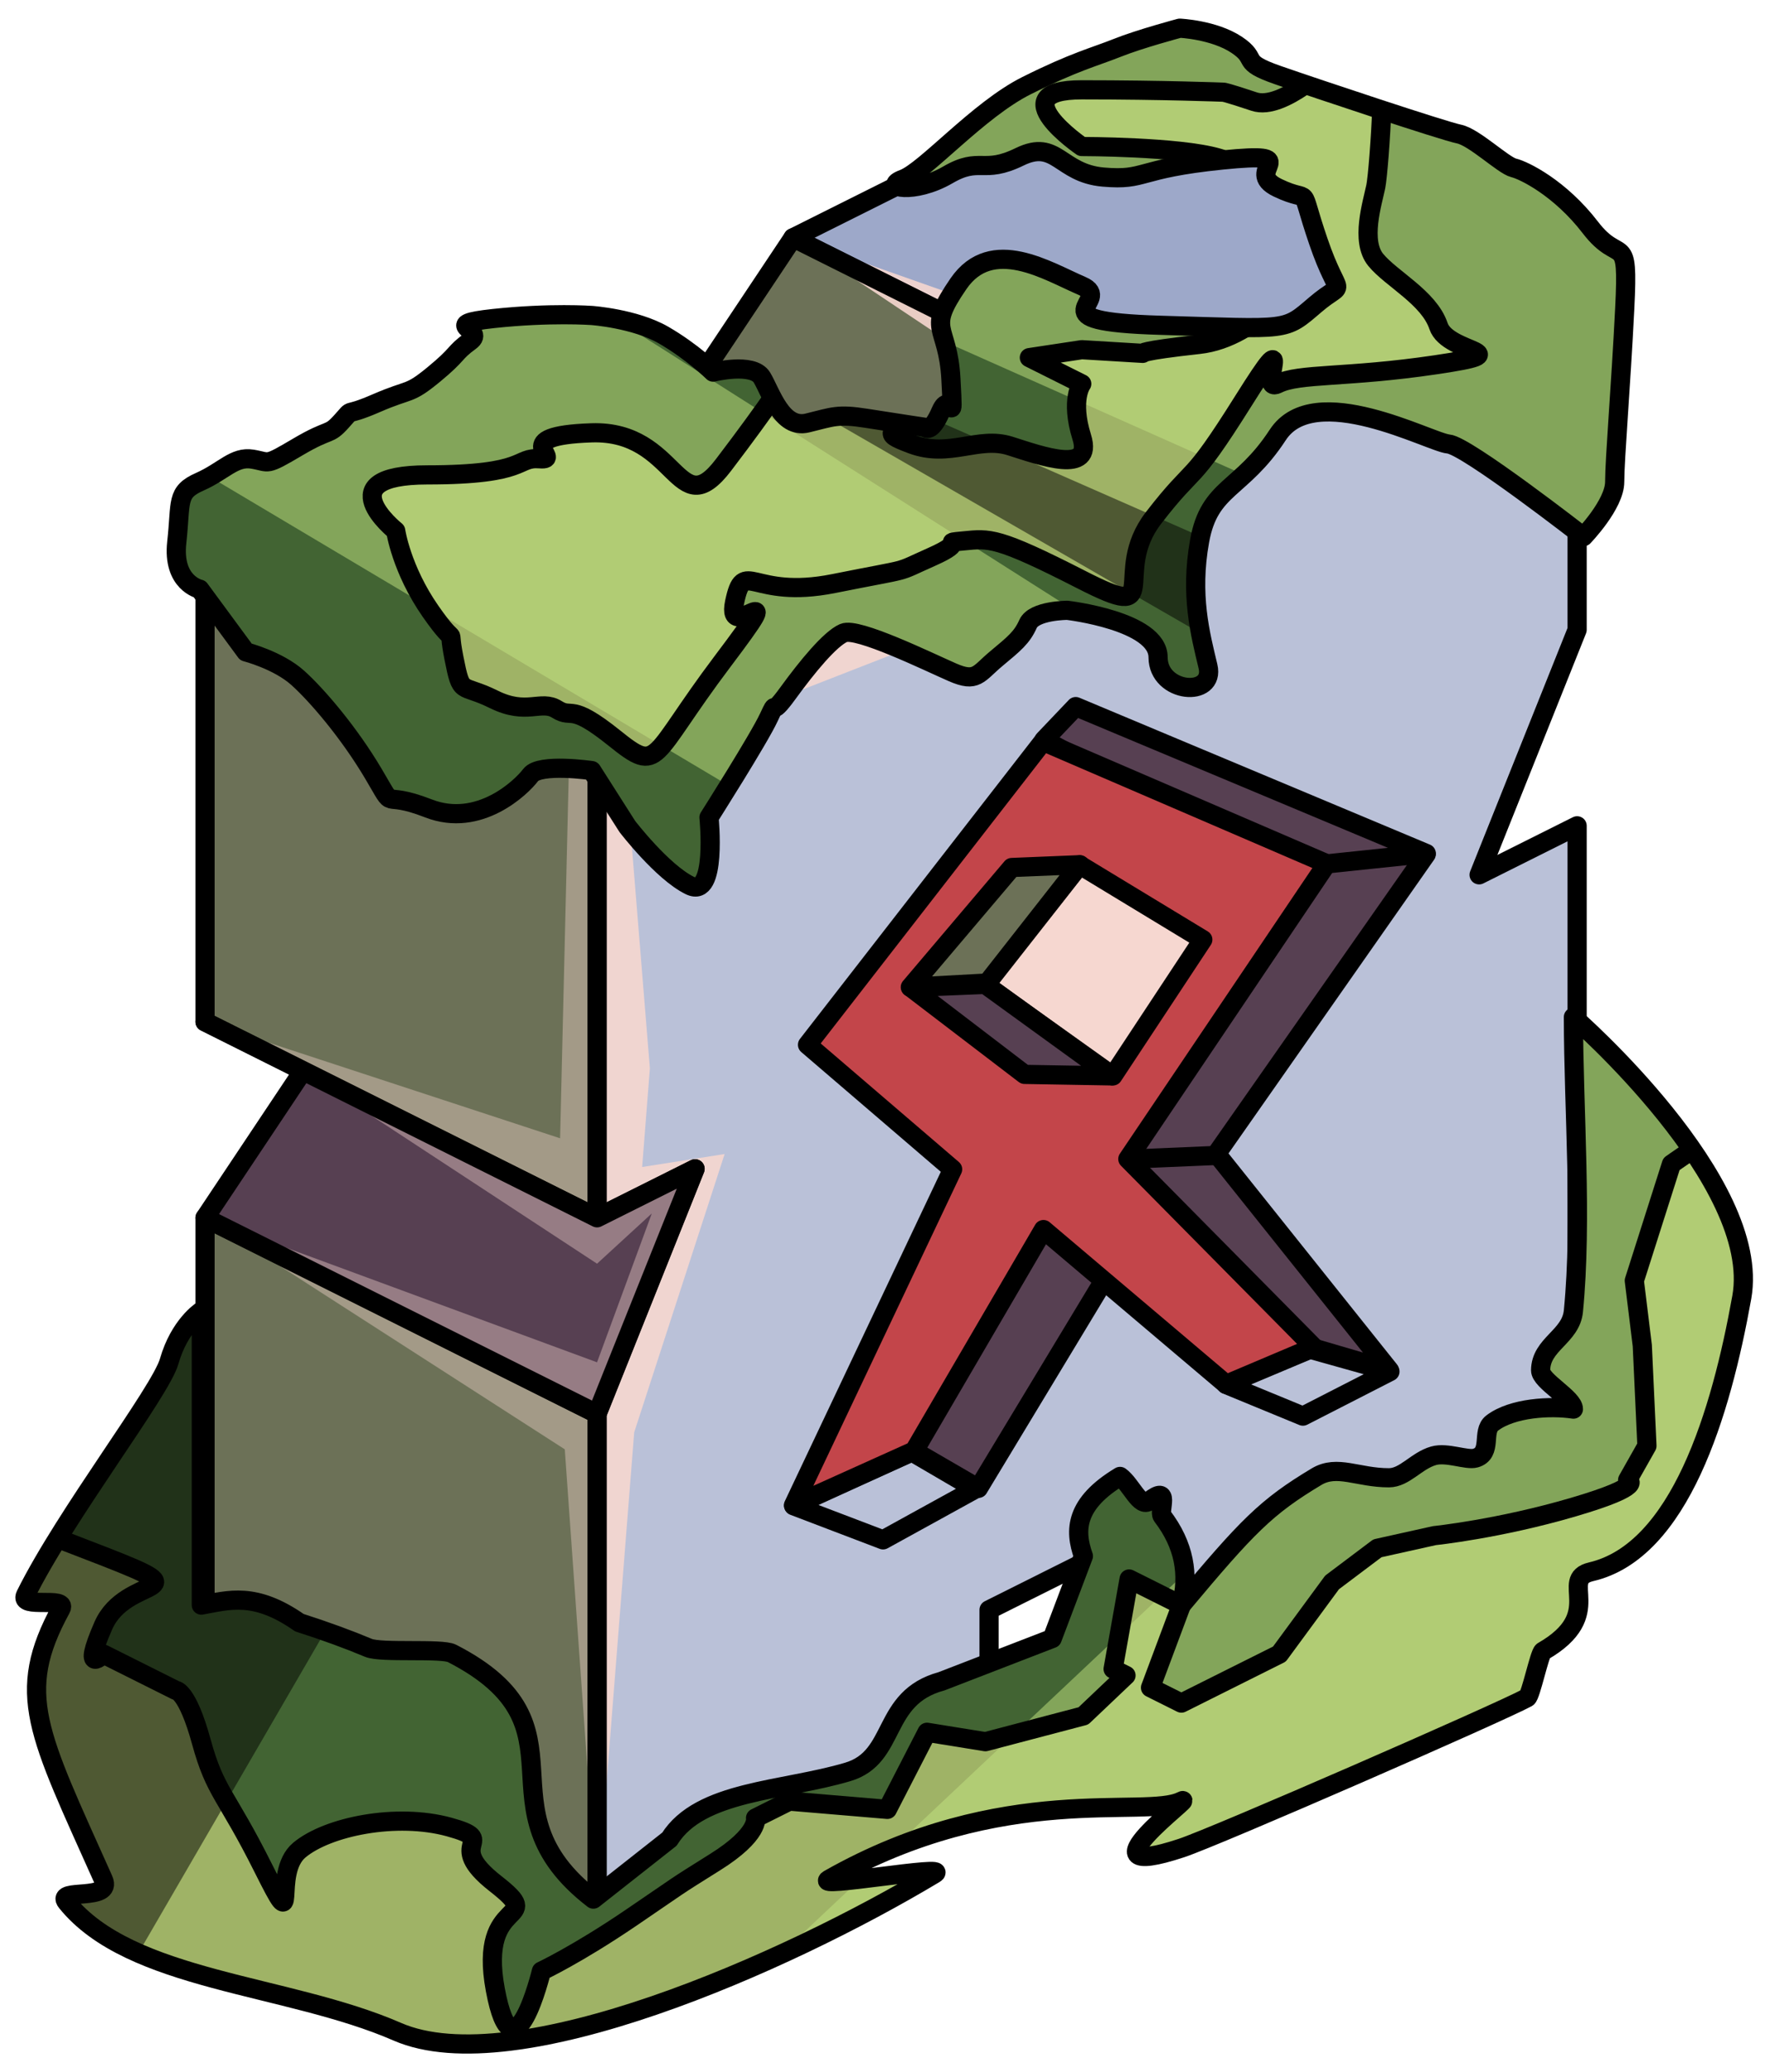 <?xml version="1.0" encoding="UTF-8" standalone="no"?><!DOCTYPE svg PUBLIC "-//W3C//DTD SVG 1.1//EN" "http://www.w3.org/Graphics/SVG/1.1/DTD/svg11.dtd"><svg width="100%" height="100%" viewBox="0 0 92 108" version="1.1" xmlns="http://www.w3.org/2000/svg" xmlns:xlink="http://www.w3.org/1999/xlink" xml:space="preserve" xmlns:serif="http://www.serif.com/" style="fill-rule:evenodd;clip-rule:evenodd;stroke-linecap:round;stroke-linejoin:round;stroke-miterlimit:1.5;"><g id="X_Runestone_mossy_1"><g id="F_Runestone_grass_runes_1"><g id="F_Runestone_runes_1"><g><g><g><path d="M61.773,2.179l20.434,10.217l-20.434,10.217l-20.435,-10.217l20.435,-10.217Z" style="fill:#9da8c9;"/><clipPath id="_clip1"><path d="M61.773,2.179l20.434,10.217l-20.434,10.217l-20.435,-10.217l20.435,-10.217Z"/></clipPath><g clip-path="url(#_clip1)"><path d="M82.207,12.396l-20.434,7.207l-20.435,-7.207l16.529,11.038l-2.016,4.234l-4.296,0.054l-20.434,-10.217l15.326,9.86l-14.487,7.762l-21.273,-7.405l18.954,12.849l-0.446,18.765l-18.508,-6.072l5.109,2.555l15.325,10.054l2.855,-2.621l-2.855,7.762l-20.434,-7.533l18.752,12.069l1.682,23.691l1.936,-24.575l4.714,-14.509l-4.299,0.676l0.403,-5.141l-1.311,-16.129l18.225,-7.116l8.697,-0.76l5.176,-7.629l17.545,-11.662Z" style="fill:#f6d7d0;fill-opacity:0.9;"/></g><path d="M61.773,2.179l20.434,10.217l-20.434,10.217l-20.435,-10.217l20.435,-10.217Z" style="fill:none;stroke:#000;stroke-width:1px;"/><path d="M31.121,17.505l-20.434,10.217l20.434,10.217l20.434,-10.217l-20.434,-10.217" style="fill:#9da8c9;"/><clipPath id="_clip2"><path d="M31.121,17.505l-20.434,10.217l20.434,10.217l20.434,-10.217l-20.434,-10.217"/></clipPath><g clip-path="url(#_clip2)"><path d="M84.838,71.049l-10.72,-7.911l-2.055,-16.353l-2.976,16.813l10.719,12.601l-15.707,10.327l-3.667,-13.492l1.414,-10.924l-5.108,4.654l0,13.226l-13.317,3.558l10.938,2.74l-11.142,12.484l-6.913,-10.65l-5.109,-3.656l-18.08,9.472l15.264,0.231l12.413,0.867l-4.488,7.71l-30.651,0.962l-2.388,-27.633l7.496,6.469l6.793,1.712l3.424,-1.712l-7.428,-3.714l-4.456,-12.445l-0.849,-23.451l12.733,8.959l1.983,4.117l1.42,-5.818l-3.403,-3.407l-11.817,-14.526l4.26,-17.456l17.774,16.656l-5.108,-17.88l11.544,-5.772l8.89,-4.445l7.847,9.032l4.367,5.295l3.111,-1.556l5.109,-4.977l-5.109,-3.079l0,2.948l-5.108,-2.554l2.564,-3.827l12.761,4.01l7.677,1.101l7.649,10.829l-1.661,12.599l1.661,31.481l7.734,-67.652l-72.439,-2.166l-40.255,53.098l18.115,65.251l76.628,-0.636l7.666,-41.51" style="fill:#8d323a;fill-opacity:0.7;"/><path d="M82.207,12.396l-20.434,7.207l-20.435,-7.207l16.529,11.038l-2.016,4.234l-4.296,0.054l-20.434,-10.217l15.326,9.86l-14.487,7.762l-21.273,-7.405l18.954,12.849l-0.446,18.765l-18.508,-6.072l5.109,2.555l15.325,10.054l2.855,-2.621l-2.855,7.762l-20.434,-7.533l18.752,12.069l1.682,23.691l1.936,-24.575l4.714,-14.509l-4.299,0.676l0.403,-5.141l-1.311,-16.129l18.225,-7.116l8.697,-0.76l5.176,-7.629l17.545,-11.662Z" style="fill:#f6d7d0;fill-opacity:0.9;"/></g><path d="M31.121,17.505l-20.434,10.217l20.434,10.217l20.434,-10.217l-20.434,-10.217" style="fill:none;stroke:#000;stroke-width:1px;"/><path d="M41.338,12.396l-5.108,7.663l20.434,10.217l5.109,-7.663l-20.435,-10.217Z" style="fill:#6c7157;"/><clipPath id="_clip3"><path d="M41.338,12.396l-5.108,7.663l20.434,10.217l5.109,-7.663l-20.435,-10.217Z"/></clipPath><g clip-path="url(#_clip3)"><path d="M84.838,71.049l-10.72,-7.911l-2.055,-16.353l-2.976,16.813l10.719,12.601l-15.707,10.327l-3.667,-13.492l1.414,-10.924l-5.108,4.654l0,13.226l-13.317,3.558l10.938,2.74l-11.142,12.484l-6.913,-10.65l-5.109,-3.656l-18.08,9.472l15.264,0.231l12.413,0.867l-4.488,7.71l-30.651,0.962l-2.388,-27.633l7.496,6.469l6.793,1.712l3.424,-1.712l-7.428,-3.714l-4.456,-12.445l-0.849,-23.451l12.733,8.959l1.983,4.117l1.42,-5.818l-3.403,-3.407l-11.817,-14.526l4.26,-17.456l17.774,16.656l-5.108,-17.88l11.544,-5.772l8.89,-4.445l7.847,9.032l4.367,5.295l3.111,-1.556l5.109,-4.977l-5.109,-3.079l0,2.948l-5.108,-2.554l2.564,-3.827l12.761,4.01l7.677,1.101l7.649,10.829l-1.661,12.599l1.661,31.481l7.734,-67.652l-72.439,-2.166l-40.255,53.098l18.115,65.251l76.628,-0.636l7.666,-41.51" style="fill:#8d323a;fill-opacity:0.7;"/><path d="M82.207,12.396l-20.434,7.207l-20.435,-7.207l16.529,11.038l-2.016,4.234l-4.296,0.054l-20.434,-10.217l15.326,9.86l-14.487,7.762l-21.273,-7.405l18.954,12.849l-0.446,18.765l-18.508,-6.072l5.109,2.555l15.325,10.054l2.855,-2.621l-2.855,7.762l-20.434,-7.533l18.752,12.069l1.682,23.691l1.936,-24.575l4.714,-14.509l-4.299,0.676l0.403,-5.141l-1.311,-16.129l18.225,-7.116l8.697,-0.76l5.176,-7.629l17.545,-11.662Z" style="fill:#f6d7d0;fill-opacity:0.9;"/></g><path d="M41.338,12.396l-5.108,7.663l20.434,10.217l5.109,-7.663l-20.435,-10.217Z" style="fill:none;stroke:#000;stroke-width:1px;"/><path d="M82.207,12.396l-20.434,10.217l-5.109,7.663l-5.109,-2.554l-20.434,10.217l0,25.542l5.109,-2.554l-5.109,12.772l0,25.542l20.434,-10.217l0,-5.108l5.109,-2.555l5.109,2.555l20.434,-10.217l0,-30.652l-5.109,2.555l5.109,-12.772l0,-20.434" style="fill:#bac1d8;"/><clipPath id="_clip4"><path d="M82.207,12.396l-20.434,10.217l-5.109,7.663l-5.109,-2.554l-20.434,10.217l0,25.542l5.109,-2.554l-5.109,12.772l0,25.542l20.434,-10.217l0,-5.108l5.109,-2.555l5.109,2.555l20.434,-10.217l0,-30.652l-5.109,2.555l5.109,-12.772l0,-20.434"/></clipPath><g clip-path="url(#_clip4)"><path d="M82.207,12.396l-20.434,7.207l-20.435,-7.207l16.529,11.038l-2.016,4.234l-4.296,0.054l-20.434,-10.217l15.326,9.86l-14.487,7.762l-21.273,-7.405l18.954,12.849l-0.446,18.765l-18.508,-6.072l5.109,2.555l15.325,10.054l2.855,-2.621l-2.855,7.762l-20.434,-7.533l18.752,12.069l1.682,23.691l1.936,-24.575l4.714,-14.509l-4.299,0.676l0.403,-5.141l-1.311,-16.129l18.225,-7.116l8.697,-0.76l5.176,-7.629l17.545,-11.662Z" style="fill:#f6d7d0;fill-opacity:0.9;"/></g><path d="M82.207,12.396l-20.434,10.217l-5.109,7.663l-5.109,-2.554l-20.434,10.217l0,25.542l5.109,-2.554l-5.109,12.772l0,25.542l20.434,-10.217l0,-5.108l5.109,-2.555l5.109,2.555l20.434,-10.217l0,-30.652l-5.109,2.555l5.109,-12.772l0,-20.434" style="fill:none;stroke:#000;stroke-width:1px;"/><path d="M10.687,27.722l20.434,10.217l0,25.542l-20.434,-10.217l0,-25.542Z" style="fill:#6c7157;"/><clipPath id="_clip5"><path d="M10.687,27.722l20.434,10.217l0,25.542l-20.434,-10.217l0,-25.542Z"/></clipPath><g clip-path="url(#_clip5)"><path d="M82.207,12.396l-20.434,7.207l-20.435,-7.207l16.529,11.038l-2.016,4.234l-4.296,0.054l-20.434,-10.217l15.326,9.86l-14.487,7.762l-21.273,-7.405l18.954,12.849l-0.446,18.765l-18.508,-6.072l5.109,2.555l15.325,10.054l2.855,-2.621l-2.855,7.762l-20.434,-7.533l18.752,12.069l1.682,23.691l1.936,-24.575l4.714,-14.509l-4.299,0.676l0.403,-5.141l-1.311,-16.129l18.225,-7.116l8.697,-0.76l5.176,-7.629l17.545,-11.662Z" style="fill:#f6d7d0;fill-opacity:0.4;"/></g><path d="M10.687,27.722l20.434,10.217l0,25.542l-20.434,-10.217l0,-25.542Z" style="fill:none;stroke:#000;stroke-width:1px;"/><path d="M31.121,99.241l-20.434,-10.217l0,-25.543l20.434,10.218l0,25.542" style="fill:#6c7157;"/><clipPath id="_clip6"><path d="M31.121,99.241l-20.434,-10.217l0,-25.543l20.434,10.218l0,25.542"/></clipPath><g clip-path="url(#_clip6)"><path d="M82.207,12.396l-20.434,7.207l-20.435,-7.207l16.529,11.038l-2.016,4.234l-4.296,0.054l-20.434,-10.217l15.326,9.86l-14.487,7.762l-21.273,-7.405l18.954,12.849l-0.446,18.765l-18.508,-6.072l5.109,2.555l15.325,10.054l2.855,-2.621l-2.855,7.762l-20.434,-7.533l18.752,12.069l1.682,23.691l1.936,-24.575l4.714,-14.509l-4.299,0.676l0.403,-5.141l-1.311,-16.129l18.225,-7.116l8.697,-0.76l5.176,-7.629l17.545,-11.662Z" style="fill:#f6d7d0;fill-opacity:0.4;"/></g><path d="M31.121,99.241l-20.434,-10.217l0,-25.543l20.434,10.218l0,25.542" style="fill:none;stroke:#000;stroke-width:1px;"/><path d="M10.687,53.264l5.109,2.555l-5.109,7.662l20.434,10.218l5.109,-12.772l-5.109,2.554l-20.434,-10.217Z" style="fill:#574052;"/><clipPath id="_clip7"><path d="M10.687,53.264l5.109,2.555l-5.109,7.662l20.434,10.218l5.109,-12.772l-5.109,2.554l-20.434,-10.217Z"/></clipPath><g clip-path="url(#_clip7)"><path d="M82.207,12.396l-20.434,7.207l-20.435,-7.207l16.529,11.038l-2.016,4.234l-4.296,0.054l-20.434,-10.217l15.326,9.86l-14.487,7.762l-21.273,-7.405l18.954,12.849l-0.446,18.765l-18.508,-6.072l5.109,2.555l15.325,10.054l2.855,-2.621l-2.855,7.762l-20.434,-7.533l18.752,12.069l1.682,23.691l1.936,-24.575l4.714,-14.509l-4.299,0.676l0.403,-5.141l-1.311,-16.129l18.225,-7.116l8.697,-0.76l5.176,-7.629l17.545,-11.662Z" style="fill:#f6d7d0;fill-opacity:0.4;"/></g><path d="M10.687,53.264l5.109,2.555l-5.109,7.662l20.434,10.218l5.109,-12.772l-5.109,2.554l-20.434,-10.217Z" style="fill:none;stroke:#000;stroke-width:1px;"/></g></g></g></g><path d="M82.013,53.019c0,0 9.856,8.577 8.777,14.605c-1.079,6.029 -3.229,13.233 -7.853,14.308c-1.72,0.4 0.847,2.21 -2.512,4.144c-0.176,0.101 -0.635,2.32 -0.823,2.422c-1.408,0.769 -16.227,7.244 -18.023,7.837c-5.677,1.875 0.864,-2.886 0,-2.448c-1.867,0.948 -9.278,-1.077 -18.368,4.076c-0.9,0.51 6.362,-0.802 5.508,-0.289c-7.774,4.667 -21.894,10.899 -28.008,8.235c-5.758,-2.51 -13.904,-2.61 -17.243,-6.763c-0.596,-0.741 2.436,-0.008 1.918,-1.168c-3.422,-7.661 -4.632,-9.677 -2.213,-14.112c0.371,-0.68 -2.212,0.031 -1.837,-0.725c2.07,-4.178 7.027,-10.585 7.482,-12.178c0.538,-1.882 1.676,-2.619 1.676,-2.619l0,15.326c1.439,-0.258 2.787,-0.71 5.109,0.915c1.379,0.442 2.569,0.879 3.599,1.312c0.669,0.282 3.818,0.012 4.36,0.291c7.442,3.83 1.155,8.023 7.366,12.808l3.966,-3.126c1.596,-2.547 5.9,-2.495 9.298,-3.506c2.588,-0.77 1.703,-3.863 4.891,-4.725l5.763,-2.227l1.625,-4.296c-0.489,-1.368 -0.424,-2.744 1.91,-4.154c0.587,0.424 1.04,1.66 1.516,1.284c1.151,-0.91 0.484,0.521 0.685,0.784c1.153,1.507 1.415,3.057 0.997,4.64c3.435,-4.107 4.416,-5.117 7.045,-6.695c1.078,-0.647 2.156,0.061 3.776,0.057c0.822,-0.002 1.43,-0.893 2.327,-1.147c0.698,-0.198 1.723,0.251 2.178,0.122c0.902,-0.255 0.306,-1.397 0.877,-1.83c1.052,-0.799 3.03,-0.905 4.231,-0.724c0.005,-0.567 -1.712,-1.456 -1.709,-2.023c0.008,-1.368 1.578,-1.739 1.709,-3.086c0.467,-4.782 0.008,-10.451 0,-15.325Z" style="fill:#426433;"/><clipPath id="_clip8"><path d="M82.013,53.019c0,0 9.856,8.577 8.777,14.605c-1.079,6.029 -3.229,13.233 -7.853,14.308c-1.72,0.4 0.847,2.21 -2.512,4.144c-0.176,0.101 -0.635,2.32 -0.823,2.422c-1.408,0.769 -16.227,7.244 -18.023,7.837c-5.677,1.875 0.864,-2.886 0,-2.448c-1.867,0.948 -9.278,-1.077 -18.368,4.076c-0.9,0.51 6.362,-0.802 5.508,-0.289c-7.774,4.667 -21.894,10.899 -28.008,8.235c-5.758,-2.51 -13.904,-2.61 -17.243,-6.763c-0.596,-0.741 2.436,-0.008 1.918,-1.168c-3.422,-7.661 -4.632,-9.677 -2.213,-14.112c0.371,-0.68 -2.212,0.031 -1.837,-0.725c2.07,-4.178 7.027,-10.585 7.482,-12.178c0.538,-1.882 1.676,-2.619 1.676,-2.619l0,15.326c1.439,-0.258 2.787,-0.71 5.109,0.915c1.379,0.442 2.569,0.879 3.599,1.312c0.669,0.282 3.818,0.012 4.36,0.291c7.442,3.83 1.155,8.023 7.366,12.808l3.966,-3.126c1.596,-2.547 5.9,-2.495 9.298,-3.506c2.588,-0.77 1.703,-3.863 4.891,-4.725l5.763,-2.227l1.625,-4.296c-0.489,-1.368 -0.424,-2.744 1.91,-4.154c0.587,0.424 1.04,1.66 1.516,1.284c1.151,-0.91 0.484,0.521 0.685,0.784c1.153,1.507 1.415,3.057 0.997,4.64c3.435,-4.107 4.416,-5.117 7.045,-6.695c1.078,-0.647 2.156,0.061 3.776,0.057c0.822,-0.002 1.43,-0.893 2.327,-1.147c0.698,-0.198 1.723,0.251 2.178,0.122c0.902,-0.255 0.306,-1.397 0.877,-1.83c1.052,-0.799 3.03,-0.905 4.231,-0.724c0.005,-0.567 -1.712,-1.456 -1.709,-2.023c0.008,-1.368 1.578,-1.739 1.709,-3.086c0.467,-4.782 0.008,-10.451 0,-15.325Z"/></clipPath><g clip-path="url(#_clip8)"><path d="M85.076,47.464l19.321,40.312l-81.441,30.798l53.134,-50.06l3.663,-22.266l5.323,1.216Z" style="fill:#c4e783;fill-opacity:0.5;"/><path d="M92.231,58.127c0.017,-1.107 -5.109,2.555 -5.109,2.555l-1.934,6.075l0.416,3.383l0.242,5.229l-1.006,1.779c0,0 1.051,0.274 -2.827,1.413c-3.877,1.14 -7.243,1.487 -7.243,1.487l-2.974,0.661l-2.363,1.779l-2.745,3.736l-5.109,2.554l-1.609,-0.804l1.609,-4.304l-2.724,-1.362l-0.834,4.692l0.672,0.336l-2.222,2.11l-5.109,1.344l-3.041,-0.491l-2.067,4.019l-5.109,-0.431l-1.762,0.881c0,0 0.221,0.84 -2.102,2.295c-2.324,1.455 -1.596,1.007 -4.396,2.911c-2.8,1.904 -4.664,2.776 -4.664,2.776c0,0 -1.458,6.017 -2.401,0.976c-0.943,-5.04 2.791,-3.36 0,-5.544c-2.792,-2.184 0.322,-2.196 -2.411,-2.946c-2.733,-0.75 -6.328,-0.031 -7.806,1.205c-1.479,1.237 0.072,4.843 -1.88,0.94c-1.951,-3.903 -2.491,-3.903 -3.229,-6.591c-0.738,-2.689 -1.332,-2.677 -1.332,-2.677l-1.21,-0.605l-2.566,-1.284c0,0 -1.178,1.205 0,-1.483c1.178,-2.688 5.374,-1.539 0,-3.625c-5.375,-2.087 -6.55,-2.589 -9.07,-0.574c-2.521,2.015 -4.288,-5.036 -3.405,9.662c0.884,14.698 -12.459,17.358 5.805,23.337c18.264,5.978 13.398,8.655 32.212,5.889c18.814,-2.767 20.479,-2.431 30.651,-7.807c10.172,-5.376 11.476,1.089 21.913,-11.888c10.436,-12.978 10.369,-9.812 13.847,-18.619c3.478,-8.807 7.915,-10.992 5.109,-14.184c-2.807,-3.192 -10.235,-7.697 -10.217,-8.805Z" style="fill:#9fb366;"/><clipPath id="_clip9"><path d="M92.231,58.127c0.017,-1.107 -5.109,2.555 -5.109,2.555l-1.934,6.075l0.416,3.383l0.242,5.229l-1.006,1.779c0,0 1.051,0.274 -2.827,1.413c-3.877,1.14 -7.243,1.487 -7.243,1.487l-2.974,0.661l-2.363,1.779l-2.745,3.736l-5.109,2.554l-1.609,-0.804l1.609,-4.304l-2.724,-1.362l-0.834,4.692l0.672,0.336l-2.222,2.11l-5.109,1.344l-3.041,-0.491l-2.067,4.019l-5.109,-0.431l-1.762,0.881c0,0 0.221,0.84 -2.102,2.295c-2.324,1.455 -1.596,1.007 -4.396,2.911c-2.8,1.904 -4.664,2.776 -4.664,2.776c0,0 -1.458,6.017 -2.401,0.976c-0.943,-5.04 2.791,-3.36 0,-5.544c-2.792,-2.184 0.322,-2.196 -2.411,-2.946c-2.733,-0.75 -6.328,-0.031 -7.806,1.205c-1.479,1.237 0.072,4.843 -1.88,0.94c-1.951,-3.903 -2.491,-3.903 -3.229,-6.591c-0.738,-2.689 -1.332,-2.677 -1.332,-2.677l-1.21,-0.605l-2.566,-1.284c0,0 -1.178,1.205 0,-1.483c1.178,-2.688 5.374,-1.539 0,-3.625c-5.375,-2.087 -6.55,-2.589 -9.07,-0.574c-2.521,2.015 -4.288,-5.036 -3.405,9.662c0.884,14.698 -12.459,17.358 5.805,23.337c18.264,5.978 13.398,8.655 32.212,5.889c18.814,-2.767 20.479,-2.431 30.651,-7.807c10.172,-5.376 11.476,1.089 21.913,-11.888c10.436,-12.978 10.369,-9.812 13.847,-18.619c3.478,-8.807 7.915,-10.992 5.109,-14.184c-2.807,-3.192 -10.235,-7.697 -10.217,-8.805Z"/></clipPath><g clip-path="url(#_clip9)"><path d="M85.076,47.464l19.321,40.312l-81.441,30.798l53.134,-50.06l3.663,-22.266l5.323,1.216Z" style="fill:#c4e783;fill-opacity:0.5;"/></g><path d="M92.231,58.127c0.017,-1.107 -5.109,2.555 -5.109,2.555l-1.934,6.075l0.416,3.383l0.242,5.229l-1.006,1.779c0,0 1.051,0.274 -2.827,1.413c-3.877,1.14 -7.243,1.487 -7.243,1.487l-2.974,0.661l-2.363,1.779l-2.745,3.736l-5.109,2.554l-1.609,-0.804l1.609,-4.304l-2.724,-1.362l-0.834,4.692l0.672,0.336l-2.222,2.11l-5.109,1.344l-3.041,-0.491l-2.067,4.019l-5.109,-0.431l-1.762,0.881c0,0 0.221,0.84 -2.102,2.295c-2.324,1.455 -1.596,1.007 -4.396,2.911c-2.8,1.904 -4.664,2.776 -4.664,2.776c0,0 -1.458,6.017 -2.401,0.976c-0.943,-5.04 2.791,-3.36 0,-5.544c-2.792,-2.184 0.322,-2.196 -2.411,-2.946c-2.733,-0.75 -6.328,-0.031 -7.806,1.205c-1.479,1.237 0.072,4.843 -1.88,0.94c-1.951,-3.903 -2.491,-3.903 -3.229,-6.591c-0.738,-2.689 -1.332,-2.677 -1.332,-2.677l-1.21,-0.605l-2.566,-1.284c0,0 -1.178,1.205 0,-1.483c1.178,-2.688 5.374,-1.539 0,-3.625c-5.375,-2.087 -6.55,-2.589 -9.07,-0.574c-2.521,2.015 -4.288,-5.036 -3.405,9.662c0.884,14.698 -12.459,17.358 5.805,23.337c18.264,5.978 13.398,8.655 32.212,5.889c18.814,-2.767 20.479,-2.431 30.651,-7.807c10.172,-5.376 11.476,1.089 21.913,-11.888c10.436,-12.978 10.369,-9.812 13.847,-18.619c3.478,-8.807 7.915,-10.992 5.109,-14.184c-2.807,-3.192 -10.235,-7.697 -10.217,-8.805Z" style="fill:none;stroke:#000;stroke-width:1px;"/><path d="M21.597,77.027l-19.492,33.588l-12.859,-32.779c0,0 18.886,-21.303 20.434,-19.585c1.548,1.718 11.917,18.776 11.917,18.776Z" style="fill-opacity:0.5;"/></g><path d="M82.013,53.019c0,0 9.856,8.577 8.777,14.605c-1.079,6.029 -3.229,13.233 -7.853,14.308c-1.72,0.4 0.847,2.21 -2.512,4.144c-0.176,0.101 -0.635,2.32 -0.823,2.422c-1.408,0.769 -16.227,7.244 -18.023,7.837c-5.677,1.875 0.864,-2.886 0,-2.448c-1.867,0.948 -9.278,-1.077 -18.368,4.076c-0.9,0.51 6.362,-0.802 5.508,-0.289c-7.774,4.667 -21.894,10.899 -28.008,8.235c-5.758,-2.51 -13.904,-2.61 -17.243,-6.763c-0.596,-0.741 2.436,-0.008 1.918,-1.168c-3.422,-7.661 -4.632,-9.677 -2.213,-14.112c0.371,-0.68 -2.212,0.031 -1.837,-0.725c2.07,-4.178 7.027,-10.585 7.482,-12.178c0.538,-1.882 1.676,-2.619 1.676,-2.619l0,15.326c1.439,-0.258 2.787,-0.71 5.109,0.915c1.379,0.442 2.569,0.879 3.599,1.312c0.669,0.282 3.818,0.012 4.36,0.291c7.442,3.83 1.155,8.023 7.366,12.808l3.966,-3.126c1.596,-2.547 5.9,-2.495 9.298,-3.506c2.588,-0.77 1.703,-3.863 4.891,-4.725l5.763,-2.227l1.625,-4.296c-0.489,-1.368 -0.424,-2.744 1.91,-4.154c0.587,0.424 1.04,1.66 1.516,1.284c1.151,-0.91 0.484,0.521 0.685,0.784c1.153,1.507 1.415,3.057 0.997,4.64c3.435,-4.107 4.416,-5.117 7.045,-6.695c1.078,-0.647 2.156,0.061 3.776,0.057c0.822,-0.002 1.43,-0.893 2.327,-1.147c0.698,-0.198 1.723,0.251 2.178,0.122c0.902,-0.255 0.306,-1.397 0.877,-1.83c1.052,-0.799 3.03,-0.905 4.231,-0.724c0.005,-0.567 -1.712,-1.456 -1.709,-2.023c0.008,-1.368 1.578,-1.739 1.709,-3.086c0.467,-4.782 0.008,-10.451 0,-15.325Z" style="fill:none;stroke:#000;stroke-width:1px;"/></g><g><path d="M62.474,58.972l9.948,12.458l-4.348,-1.274l-12.119,-9.902l6.519,-1.282Z" style="fill:#574052;stroke:#000;stroke-width:1px;"/><path d="M54.387,60.613l13.867,-15.94l6.083,-0.139l-10.988,15.699l-8.962,0.38Z" style="fill:#574052;stroke:#000;stroke-width:1px;"/><path d="M54.422,38.566l1.65,-1.733l18.272,7.657l-7.559,0.789l-12.363,-6.713Z" style="fill:#574052;stroke:#000;stroke-width:1px;"/><path d="M57.614,66.627l-3.645,-2.964l-8.161,10.91l5.189,3.011l6.617,-10.957Z" style="fill:#574052;stroke:#000;stroke-width:1px;"/><path d="M41.369,78.493l6.159,-2.81l3.313,1.936l-4.813,2.65l-4.659,-1.776Z" style="fill:none;stroke:#000;stroke-width:1px;"/><path d="M63.912,72.17l4.002,1.649l4.535,-2.321l-4.16,-1.166l-4.377,1.838Z" style="fill:none;stroke:#000;stroke-width:1px;"/><path d="M54.39,64.094l9.523,8.068l4.57,-1.935l-9.695,-9.81l10.371,-15.391l-14.79,-6.374l-12.277,15.81l7.563,6.49l-8.294,17.514l6.296,-2.837l6.733,-11.535Z" style="fill:#c3454a;stroke:#000;stroke-width:1px;"/><g><path d="M56.273,45.084l6.423,3.896l-4.689,7.106l-6.668,-4.761l4.934,-6.241Z" style="fill:#f6d7d0;stroke:#000;stroke-width:1px;"/><path d="M56.292,45.075l-3.553,0.145l-5.289,6.24l4.006,-0.218l4.836,-6.167Z" style="fill:#6c7157;stroke:#000;stroke-width:1px;"/><path d="M47.473,51.472l3.88,-0.157l6.577,4.768l-4.525,-0.078l-5.932,-4.533Z" style="fill:#574052;stroke:#000;stroke-width:1px;"/></g></g><path d="M82.538,27.975c0,0 -6.096,-4.752 -7.042,-4.831c-0.946,-0.079 -6.989,-3.389 -8.893,-0.473c-1.905,2.916 -3.56,2.681 -4.072,5.518c-0.512,2.836 0.039,4.886 0.433,6.541c0.394,1.655 -2.6,1.418 -2.6,-0.473c0,-1.892 -4.729,-2.443 -4.729,-2.443c0,0 -1.734,0 -2.049,0.709c-0.316,0.709 -0.71,1.024 -1.656,1.813c-0.945,0.788 -1.024,1.261 -2.285,0.709c-1.261,-0.552 -4.965,-2.364 -5.675,-2.049c-0.709,0.315 -1.879,1.734 -2.91,3.152c-1.03,1.419 -0.465,0.13 -0.984,1.247c-0.519,1.118 -3.12,5.216 -3.12,5.216c0,0 0.435,4.256 -1.004,3.547c-1.439,-0.71 -3.252,-3.074 -3.252,-3.074l-1.857,-2.916c0,0 -2.714,-0.394 -3.187,0.236c-0.473,0.631 -2.677,2.764 -5.319,1.737c-2.641,-1.027 -1.617,0.312 -2.878,-1.816c-1.261,-2.128 -2.918,-4.073 -3.941,-4.992c-1.024,-0.919 -2.7,-1.35 -2.7,-1.35l-2.409,-3.273c0,0 -1.431,-0.313 -1.195,-2.442c0.236,-2.129 -0.053,-2.602 1.195,-3.154c1.248,-0.551 1.798,-1.336 2.744,-1.18c0.947,0.156 0.63,0.392 2.365,-0.632c1.735,-1.025 1.577,-0.552 2.286,-1.34c0.71,-0.788 0,-0.158 1.813,-0.946c1.813,-0.788 1.655,-0.394 2.995,-1.497c1.34,-1.104 1.024,-1.104 1.891,-1.734c0.867,-0.631 -1.714,-0.867 1.232,-1.182c2.945,-0.316 5.108,-0.158 5.108,-0.158c0,0 2.251,0.158 3.748,1.024c1.498,0.867 2.58,1.929 2.58,1.929c0,0 2.071,-0.51 2.543,0.278c0.473,0.788 1.035,2.699 2.37,2.374c1.335,-0.325 1.571,-0.482 3.069,-0.246c1.497,0.237 3.073,0.473 3.073,0.473c0,0 0.283,0.379 0.812,-0.835c0.528,-1.214 0.686,1.229 0.528,-1.687c-0.158,-2.916 -1.34,-2.443 0.394,-4.965c1.734,-2.522 4.655,-0.648 6.426,0.109c1.771,0.758 -2.682,1.861 4.116,2.058c6.797,0.197 6.415,0.33 8.064,-1.076c1.649,-1.406 1.255,-0.067 0.152,-3.298c-1.104,-3.231 -0.211,-1.88 -2.115,-2.792c-1.905,-0.912 1.627,-1.907 -2.897,-1.449c-4.525,0.458 -3.936,1.083 -6.201,0.889c-2.264,-0.195 -2.425,-2 -4.355,-1.058c-1.929,0.942 -2.055,-0.039 -3.742,0.942c-1.771,1.031 -3.496,0.653 -2.336,0.224c1.16,-0.429 3.913,-3.613 6.435,-4.874c2.522,-1.261 3.546,-1.497 4.729,-1.97c1.182,-0.473 3.258,-1.025 3.258,-1.025c0,0 1.786,0.079 2.968,0.867c1.182,0.788 0.105,0.867 2.141,1.577c2.036,0.709 8.656,2.916 9.444,3.073c0.789,0.158 2.316,1.636 2.853,1.764c0.536,0.128 2.415,1.047 3.998,3.109c1.583,2.063 1.999,0.059 1.791,4.213c-0.208,4.155 -0.524,7.859 -0.524,9.041c0,1.183 -1.627,2.861 -1.627,2.861Z" style="fill:#426433;"/><clipPath id="_clip10"><path d="M82.538,27.975c0,0 -6.096,-4.752 -7.042,-4.831c-0.946,-0.079 -6.989,-3.389 -8.893,-0.473c-1.905,2.916 -3.56,2.681 -4.072,5.518c-0.512,2.836 0.039,4.886 0.433,6.541c0.394,1.655 -2.6,1.418 -2.6,-0.473c0,-1.892 -4.729,-2.443 -4.729,-2.443c0,0 -1.734,0 -2.049,0.709c-0.316,0.709 -0.71,1.024 -1.656,1.813c-0.945,0.788 -1.024,1.261 -2.285,0.709c-1.261,-0.552 -4.965,-2.364 -5.675,-2.049c-0.709,0.315 -1.879,1.734 -2.91,3.152c-1.03,1.419 -0.465,0.13 -0.984,1.247c-0.519,1.118 -3.12,5.216 -3.12,5.216c0,0 0.435,4.256 -1.004,3.547c-1.439,-0.71 -3.252,-3.074 -3.252,-3.074l-1.857,-2.916c0,0 -2.714,-0.394 -3.187,0.236c-0.473,0.631 -2.677,2.764 -5.319,1.737c-2.641,-1.027 -1.617,0.312 -2.878,-1.816c-1.261,-2.128 -2.918,-4.073 -3.941,-4.992c-1.024,-0.919 -2.7,-1.35 -2.7,-1.35l-2.409,-3.273c0,0 -1.431,-0.313 -1.195,-2.442c0.236,-2.129 -0.053,-2.602 1.195,-3.154c1.248,-0.551 1.798,-1.336 2.744,-1.18c0.947,0.156 0.63,0.392 2.365,-0.632c1.735,-1.025 1.577,-0.552 2.286,-1.34c0.71,-0.788 0,-0.158 1.813,-0.946c1.813,-0.788 1.655,-0.394 2.995,-1.497c1.34,-1.104 1.024,-1.104 1.891,-1.734c0.867,-0.631 -1.714,-0.867 1.232,-1.182c2.945,-0.316 5.108,-0.158 5.108,-0.158c0,0 2.251,0.158 3.748,1.024c1.498,0.867 2.58,1.929 2.58,1.929c0,0 2.071,-0.51 2.543,0.278c0.473,0.788 1.035,2.699 2.37,2.374c1.335,-0.325 1.571,-0.482 3.069,-0.246c1.497,0.237 3.073,0.473 3.073,0.473c0,0 0.283,0.379 0.812,-0.835c0.528,-1.214 0.686,1.229 0.528,-1.687c-0.158,-2.916 -1.34,-2.443 0.394,-4.965c1.734,-2.522 4.655,-0.648 6.426,0.109c1.771,0.758 -2.682,1.861 4.116,2.058c6.797,0.197 6.415,0.33 8.064,-1.076c1.649,-1.406 1.255,-0.067 0.152,-3.298c-1.104,-3.231 -0.211,-1.88 -2.115,-2.792c-1.905,-0.912 1.627,-1.907 -2.897,-1.449c-4.525,0.458 -3.936,1.083 -6.201,0.889c-2.264,-0.195 -2.425,-2 -4.355,-1.058c-1.929,0.942 -2.055,-0.039 -3.742,0.942c-1.771,1.031 -3.496,0.653 -2.336,0.224c1.16,-0.429 3.913,-3.613 6.435,-4.874c2.522,-1.261 3.546,-1.497 4.729,-1.97c1.182,-0.473 3.258,-1.025 3.258,-1.025c0,0 1.786,0.079 2.968,0.867c1.182,0.788 0.105,0.867 2.141,1.577c2.036,0.709 8.656,2.916 9.444,3.073c0.789,0.158 2.316,1.636 2.853,1.764c0.536,0.128 2.415,1.047 3.998,3.109c1.583,2.063 1.999,0.059 1.791,4.213c-0.208,4.155 -0.524,7.859 -0.524,9.041c0,1.183 -1.627,2.861 -1.627,2.861Z"/></clipPath><g clip-path="url(#_clip10)"><path d="M72.662,43.471l19.484,-20.033c3.401,-19.582 -11.635,-25.793 -37.022,-24.495l-19.172,12.95l38.178,16.987c-2.69,2.678 4.925,-1.859 -8.659,8.962l-37.707,-23.957l-17.355,10.653l32.901,19.583l29.352,-0.65" style="fill:#c4e783;fill-opacity:0.5;"/><path d="M71.711,2.128c0.684,-0.524 0.179,6.742 0,7.604c-0.178,0.862 -0.807,2.832 0,3.817c0.807,0.985 2.778,1.97 3.27,3.448c0.493,1.478 4.509,1.327 -0.147,2.018c-4.655,0.691 -7.127,0.432 -8.231,0.993c-1.104,0.56 1.081,-3.69 -1.797,0.898c-2.878,4.588 -2.403,3.146 -4.673,6.084c-2.269,2.938 0.686,5.502 -3.747,3.235c-4.433,-2.268 -4.81,-2.159 -6.161,-2.029c-1.351,0.131 0.342,-0.056 -1.674,0.838c-2.016,0.894 -0.785,0.524 -5.095,1.386c-4.31,0.862 -4.668,-1.378 -5.166,0.974c-0.499,2.351 3.188,-1.973 -0.626,3.083c-3.814,5.056 -3.257,5.913 -5.629,4.007c-2.372,-1.907 -2.16,-0.976 -3.004,-1.503c-0.845,-0.527 -1.56,0.335 -3.296,-0.527c-1.736,-0.862 -1.672,-0.128 -2.074,-2.157c-0.401,-2.03 0.309,-0.239 -1.216,-2.428c-1.525,-2.188 -1.819,-4.198 -1.819,-4.198c0,0 -3.647,-2.916 1.649,-2.916c5.295,0 4.579,-0.94 5.86,-0.839c1.282,0.101 -1.777,-1.208 2.708,-1.354c4.485,-0.146 4.457,4.846 6.872,1.672c2.416,-3.173 3.345,-4.651 3.345,-4.651c0,0 1.713,-2.082 2.916,-0.671c1.204,1.41 1.088,0.918 2.193,2.395c1.104,1.478 -0.62,1.109 1.351,1.848c1.97,0.738 3.479,-0.433 5.126,0.091c1.647,0.524 4.355,1.509 3.74,-0.461c-0.615,-1.97 0,-2.777 0,-2.777l-2.731,-1.366l2.731,-0.413l3.175,0.191c0,0 -0.191,-0.124 2.935,-0.466c3.126,-0.341 5.34,-3.671 5.34,-3.671c0,0 -0.499,0.867 -1.233,-1.719c-0.735,-2.586 -1.079,-3.744 -3.123,-4.335c-2.045,-0.591 -7.094,-0.591 -7.094,-0.591c0,0 -4.311,-2.956 0,-2.956c4.31,0.001 7.389,0.124 7.389,0.124c0,0 0.121,-0.005 1.6,0.49c1.479,0.495 4.039,-2.019 4.039,-2.019c0,0 1.614,-0.625 2.297,-1.149Z" style="fill:#9fb366;"/><clipPath id="_clip11"><path d="M71.711,2.128c0.684,-0.524 0.179,6.742 0,7.604c-0.178,0.862 -0.807,2.832 0,3.817c0.807,0.985 2.778,1.97 3.27,3.448c0.493,1.478 4.509,1.327 -0.147,2.018c-4.655,0.691 -7.127,0.432 -8.231,0.993c-1.104,0.56 1.081,-3.69 -1.797,0.898c-2.878,4.588 -2.403,3.146 -4.673,6.084c-2.269,2.938 0.686,5.502 -3.747,3.235c-4.433,-2.268 -4.81,-2.159 -6.161,-2.029c-1.351,0.131 0.342,-0.056 -1.674,0.838c-2.016,0.894 -0.785,0.524 -5.095,1.386c-4.31,0.862 -4.668,-1.378 -5.166,0.974c-0.499,2.351 3.188,-1.973 -0.626,3.083c-3.814,5.056 -3.257,5.913 -5.629,4.007c-2.372,-1.907 -2.16,-0.976 -3.004,-1.503c-0.845,-0.527 -1.56,0.335 -3.296,-0.527c-1.736,-0.862 -1.672,-0.128 -2.074,-2.157c-0.401,-2.03 0.309,-0.239 -1.216,-2.428c-1.525,-2.188 -1.819,-4.198 -1.819,-4.198c0,0 -3.647,-2.916 1.649,-2.916c5.295,0 4.579,-0.94 5.86,-0.839c1.282,0.101 -1.777,-1.208 2.708,-1.354c4.485,-0.146 4.457,4.846 6.872,1.672c2.416,-3.173 3.345,-4.651 3.345,-4.651c0,0 1.713,-2.082 2.916,-0.671c1.204,1.41 1.088,0.918 2.193,2.395c1.104,1.478 -0.62,1.109 1.351,1.848c1.97,0.738 3.479,-0.433 5.126,0.091c1.647,0.524 4.355,1.509 3.74,-0.461c-0.615,-1.97 0,-2.777 0,-2.777l-2.731,-1.366l2.731,-0.413l3.175,0.191c0,0 -0.191,-0.124 2.935,-0.466c3.126,-0.341 5.34,-3.671 5.34,-3.671c0,0 -0.499,0.867 -1.233,-1.719c-0.735,-2.586 -1.079,-3.744 -3.123,-4.335c-2.045,-0.591 -7.094,-0.591 -7.094,-0.591c0,0 -4.311,-2.956 0,-2.956c4.31,0.001 7.389,0.124 7.389,0.124c0,0 0.121,-0.005 1.6,0.49c1.479,0.495 4.039,-2.019 4.039,-2.019c0,0 1.614,-0.625 2.297,-1.149Z"/></clipPath><g clip-path="url(#_clip11)"><path d="M72.662,43.471l19.484,-20.033c3.401,-19.582 -11.635,-25.793 -37.022,-24.495l-19.172,12.95l38.178,16.987c-2.69,2.678 4.925,-1.859 -8.659,8.962l-37.707,-23.957l-17.355,10.653l32.901,19.583l29.352,-0.65" style="fill:#c4e783;fill-opacity:0.5;"/></g><path d="M71.711,2.128c0.684,-0.524 0.179,6.742 0,7.604c-0.178,0.862 -0.807,2.832 0,3.817c0.807,0.985 2.778,1.97 3.27,3.448c0.493,1.478 4.509,1.327 -0.147,2.018c-4.655,0.691 -7.127,0.432 -8.231,0.993c-1.104,0.56 1.081,-3.69 -1.797,0.898c-2.878,4.588 -2.403,3.146 -4.673,6.084c-2.269,2.938 0.686,5.502 -3.747,3.235c-4.433,-2.268 -4.81,-2.159 -6.161,-2.029c-1.351,0.131 0.342,-0.056 -1.674,0.838c-2.016,0.894 -0.785,0.524 -5.095,1.386c-4.31,0.862 -4.668,-1.378 -5.166,0.974c-0.499,2.351 3.188,-1.973 -0.626,3.083c-3.814,5.056 -3.257,5.913 -5.629,4.007c-2.372,-1.907 -2.16,-0.976 -3.004,-1.503c-0.845,-0.527 -1.56,0.335 -3.296,-0.527c-1.736,-0.862 -1.672,-0.128 -2.074,-2.157c-0.401,-2.03 0.309,-0.239 -1.216,-2.428c-1.525,-2.188 -1.819,-4.198 -1.819,-4.198c0,0 -3.647,-2.916 1.649,-2.916c5.295,0 4.579,-0.94 5.86,-0.839c1.282,0.101 -1.777,-1.208 2.708,-1.354c4.485,-0.146 4.457,4.846 6.872,1.672c2.416,-3.173 3.345,-4.651 3.345,-4.651c0,0 1.713,-2.082 2.916,-0.671c1.204,1.41 1.088,0.918 2.193,2.395c1.104,1.478 -0.62,1.109 1.351,1.848c1.97,0.738 3.479,-0.433 5.126,0.091c1.647,0.524 4.355,1.509 3.74,-0.461c-0.615,-1.97 0,-2.777 0,-2.777l-2.731,-1.366l2.731,-0.413l3.175,0.191c0,0 -0.191,-0.124 2.935,-0.466c3.126,-0.341 5.34,-3.671 5.34,-3.671c0,0 -0.499,0.867 -1.233,-1.719c-0.735,-2.586 -1.079,-3.744 -3.123,-4.335c-2.045,-0.591 -7.094,-0.591 -7.094,-0.591c0,0 -4.311,-2.956 0,-2.956c4.31,0.001 7.389,0.124 7.389,0.124c0,0 0.121,-0.005 1.6,0.49c1.479,0.495 4.039,-2.019 4.039,-2.019c0,0 1.614,-0.625 2.297,-1.149Z" style="fill:none;stroke:#000;stroke-width:1px;"/><path d="M35.952,16.268l35.759,15.709l-5.108,3.356l-32.307,-18.634l1.656,-0.431Z" style="fill-opacity:0.5;"/></g><path d="M82.538,27.975c0,0 -6.096,-4.752 -7.042,-4.831c-0.946,-0.079 -6.989,-3.389 -8.893,-0.473c-1.905,2.916 -3.56,2.681 -4.072,5.518c-0.512,2.836 0.039,4.886 0.433,6.541c0.394,1.655 -2.6,1.418 -2.6,-0.473c0,-1.892 -4.729,-2.443 -4.729,-2.443c0,0 -1.734,0 -2.049,0.709c-0.316,0.709 -0.71,1.024 -1.656,1.813c-0.945,0.788 -1.024,1.261 -2.285,0.709c-1.261,-0.552 -4.965,-2.364 -5.675,-2.049c-0.709,0.315 -1.879,1.734 -2.91,3.152c-1.03,1.419 -0.465,0.13 -0.984,1.247c-0.519,1.118 -3.12,5.216 -3.12,5.216c0,0 0.435,4.256 -1.004,3.547c-1.439,-0.71 -3.252,-3.074 -3.252,-3.074l-1.857,-2.916c0,0 -2.714,-0.394 -3.187,0.236c-0.473,0.631 -2.677,2.764 -5.319,1.737c-2.641,-1.027 -1.617,0.312 -2.878,-1.816c-1.261,-2.128 -2.918,-4.073 -3.941,-4.992c-1.024,-0.919 -2.7,-1.35 -2.7,-1.35l-2.409,-3.273c0,0 -1.431,-0.313 -1.195,-2.442c0.236,-2.129 -0.053,-2.602 1.195,-3.154c1.248,-0.551 1.798,-1.336 2.744,-1.18c0.947,0.156 0.63,0.392 2.365,-0.632c1.735,-1.025 1.577,-0.552 2.286,-1.34c0.71,-0.788 0,-0.158 1.813,-0.946c1.813,-0.788 1.655,-0.394 2.995,-1.497c1.34,-1.104 1.024,-1.104 1.891,-1.734c0.867,-0.631 -1.714,-0.867 1.232,-1.182c2.945,-0.316 5.108,-0.158 5.108,-0.158c0,0 2.251,0.158 3.748,1.024c1.498,0.867 2.58,1.929 2.58,1.929c0,0 2.071,-0.51 2.543,0.278c0.473,0.788 1.035,2.699 2.37,2.374c1.335,-0.325 1.571,-0.482 3.069,-0.246c1.497,0.237 3.073,0.473 3.073,0.473c0,0 0.283,0.379 0.812,-0.835c0.528,-1.214 0.686,1.229 0.528,-1.687c-0.158,-2.916 -1.34,-2.443 0.394,-4.965c1.734,-2.522 4.655,-0.648 6.426,0.109c1.771,0.758 -2.682,1.861 4.116,2.058c6.797,0.197 6.415,0.33 8.064,-1.076c1.649,-1.406 1.255,-0.067 0.152,-3.298c-1.104,-3.231 -0.211,-1.88 -2.115,-2.792c-1.905,-0.912 1.627,-1.907 -2.897,-1.449c-4.525,0.458 -3.936,1.083 -6.201,0.889c-2.264,-0.195 -2.425,-2 -4.355,-1.058c-1.929,0.942 -2.055,-0.039 -3.742,0.942c-1.771,1.031 -3.496,0.653 -2.336,0.224c1.16,-0.429 3.913,-3.613 6.435,-4.874c2.522,-1.261 3.546,-1.497 4.729,-1.97c1.182,-0.473 3.258,-1.025 3.258,-1.025c0,0 1.786,0.079 2.968,0.867c1.182,0.788 0.105,0.867 2.141,1.577c2.036,0.709 8.656,2.916 9.444,3.073c0.789,0.158 2.316,1.636 2.853,1.764c0.536,0.128 2.415,1.047 3.998,3.109c1.583,2.063 1.999,0.059 1.791,4.213c-0.208,4.155 -0.524,7.859 -0.524,9.041c0,1.183 -1.627,2.861 -1.627,2.861Z" style="fill:none;stroke:#000;stroke-width:1px;"/></g></svg>